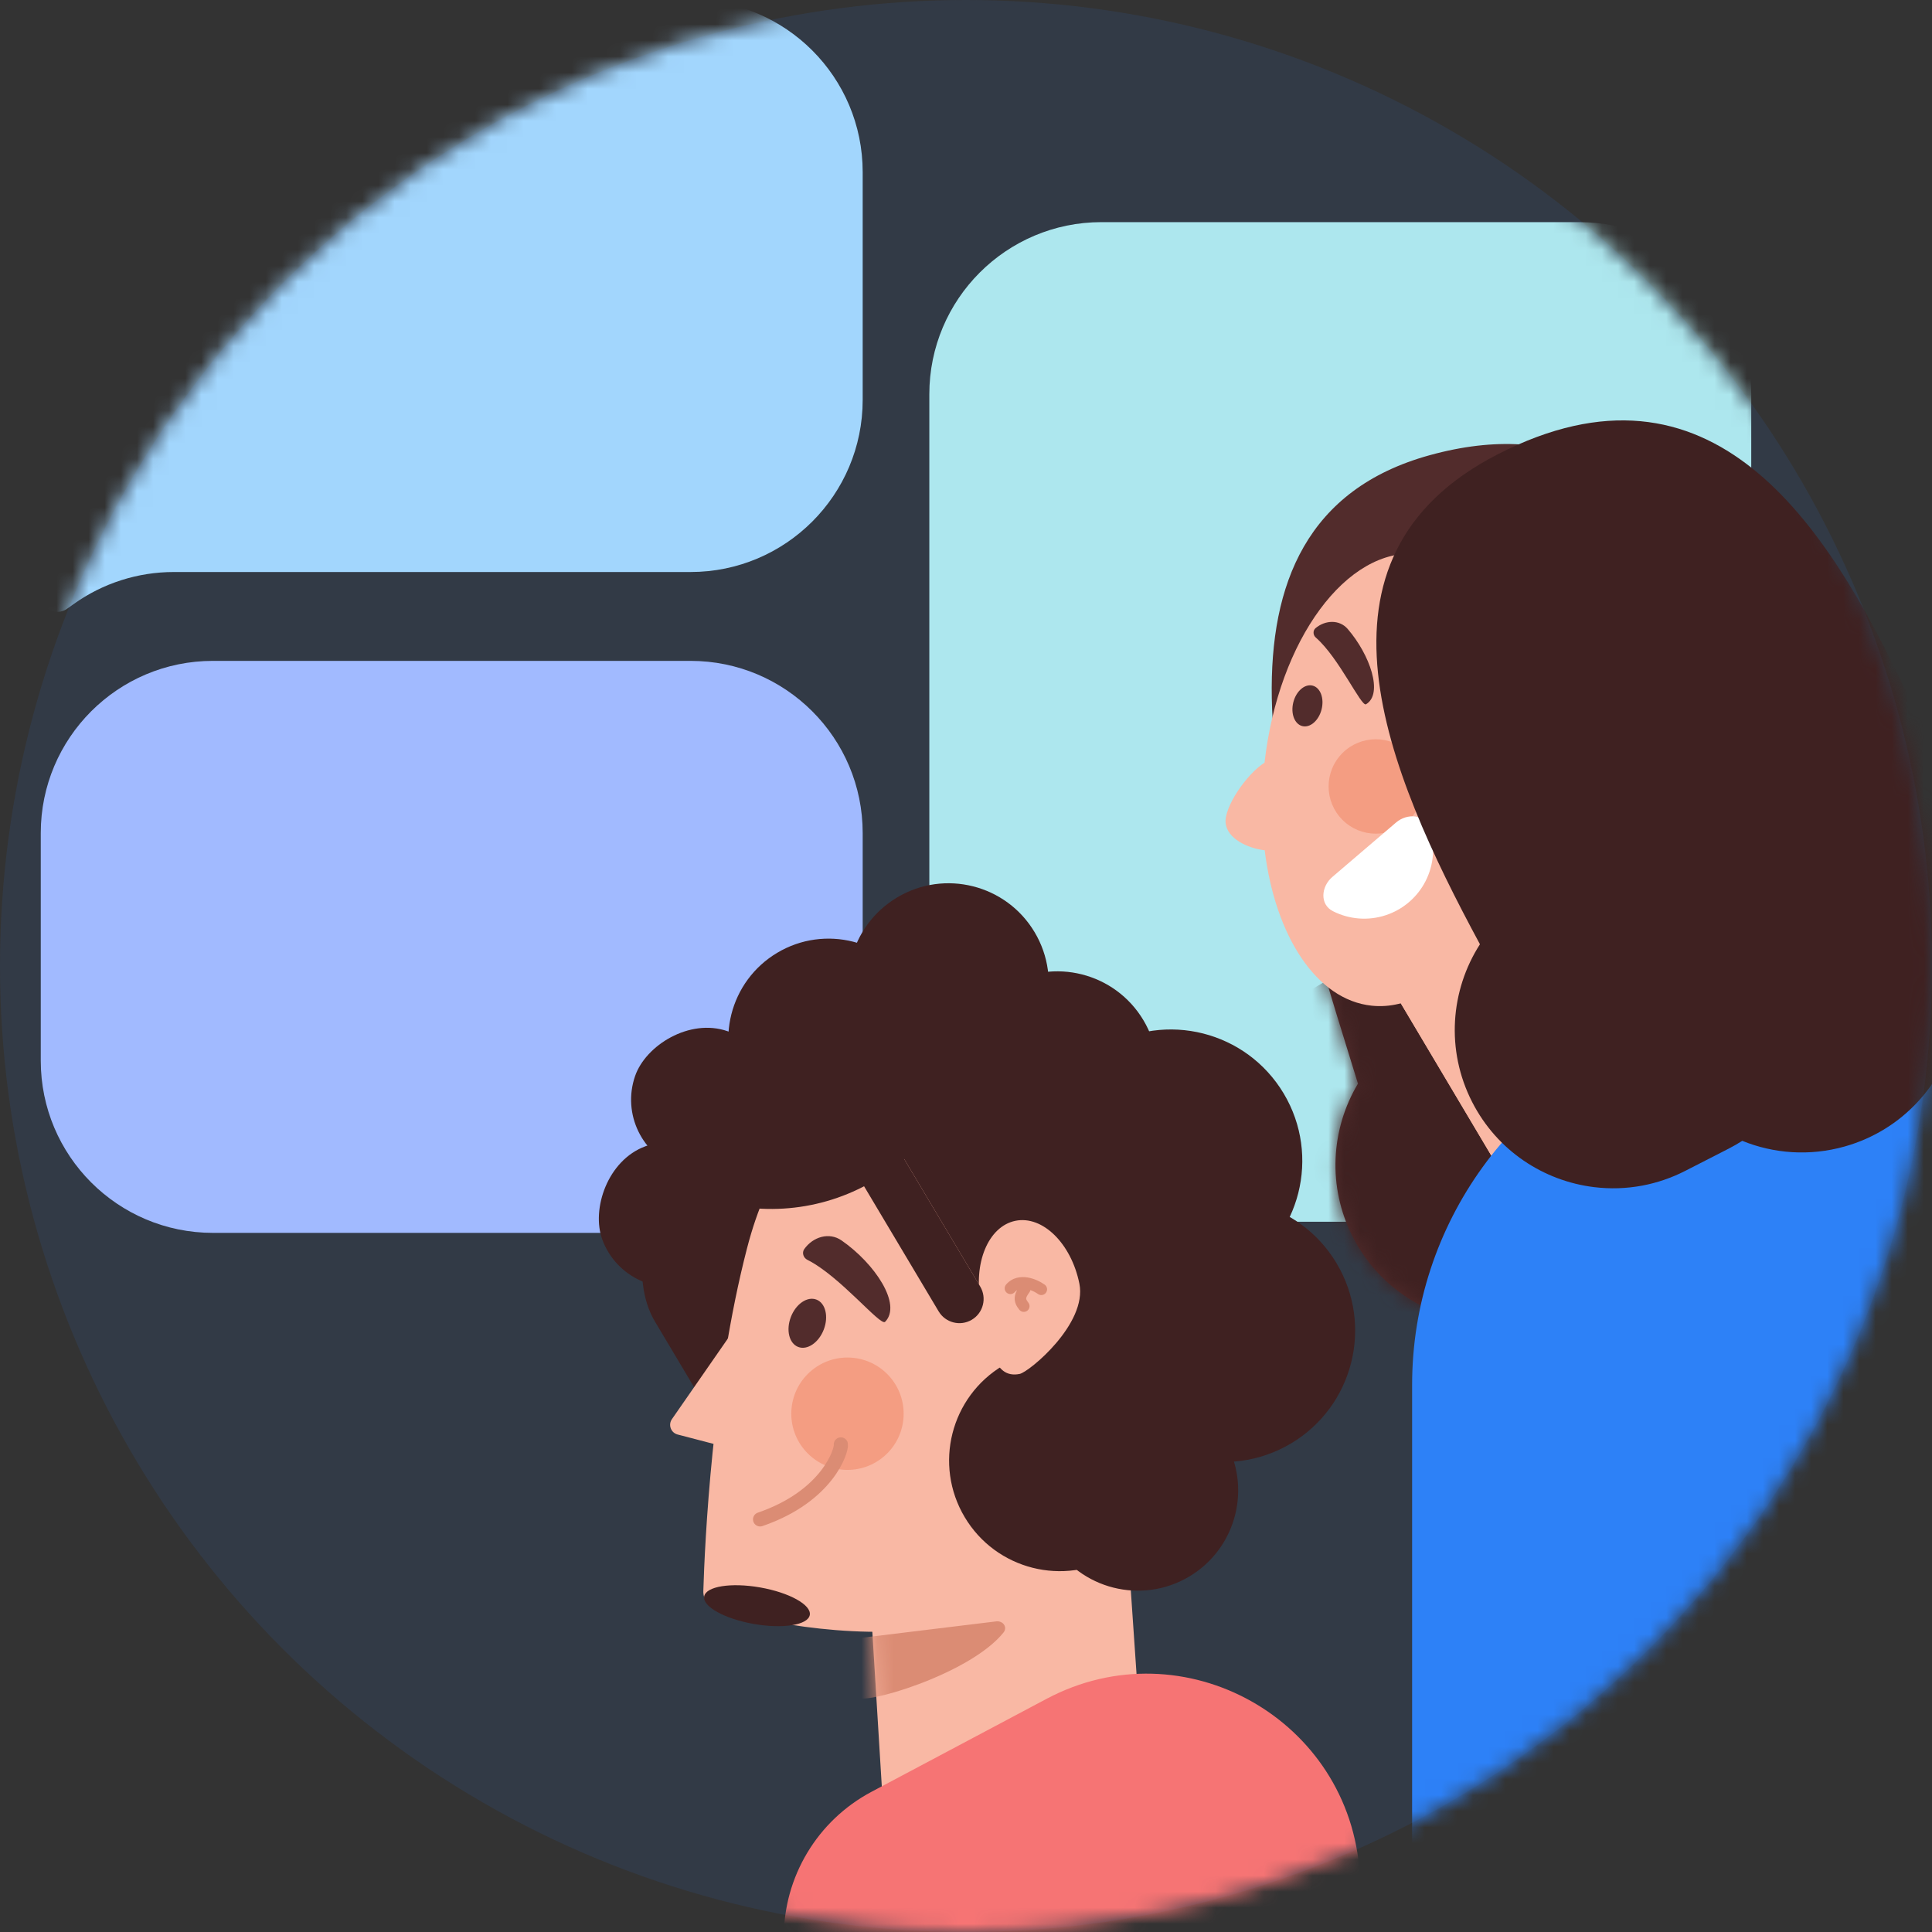 <svg width="120" height="120" viewBox="0 0 120 120" fill="none" xmlns="http://www.w3.org/2000/svg">
<rect x="0" y="0" width="120" height="120" fill="#333333" stroke="none"/>
<g clip-path="url(#clip0_3099_21468)">
<circle opacity="0.1" r="60" transform="matrix(-1 0 0 1 60 60)" fill="#2D81F7"/>
<mask id="mask0_3099_21468" style="mask-type:alpha" maskUnits="userSpaceOnUse" x="0" y="0" width="120" height="120">
<circle r="60" transform="matrix(-1 0 0 1 60 60)" fill="#2D81F7"/>
</mask>
<g mask="url(#mask0_3099_21468)">
<path d="M2.532 10.693C2.532 4.787 7.32 0 13.225 0H42.89C48.795 0 53.583 4.787 53.583 10.693V24.835C53.583 30.741 48.795 35.529 42.89 35.529H10.788C8.56 35.529 6.387 36.225 4.573 37.52L4.169 37.809C3.484 38.298 2.532 37.809 2.532 36.967V35.529V10.693Z" fill="#A2D6FD"/>
<path d="M108.773 24.49C108.773 18.585 103.985 13.797 98.08 13.797H68.415C62.51 13.797 57.722 18.585 57.722 24.49V65.193C57.722 71.099 62.51 75.886 68.415 75.886H100.517C102.746 75.886 104.919 76.582 106.732 77.878L107.136 78.166C107.821 78.656 108.773 78.166 108.773 77.325V75.886V24.49Z" fill="#ADE7EE"/>
<path d="M53.583 51.741C53.583 45.835 48.795 41.048 42.89 41.048H13.225C7.32 41.048 2.532 45.835 2.532 51.741V65.883C2.532 71.789 7.32 76.576 13.225 76.576H45.327C47.556 76.576 49.729 77.273 51.542 78.568L51.947 78.857C52.632 79.346 53.583 78.856 53.583 78.015V76.576V51.741Z" fill="#A1BAFF"/>
<path fill-rule="evenodd" clip-rule="evenodd" d="M83.838 65.665C79.552 51.837 73.554 32.485 88.795 28.275C105.367 23.697 109.659 42.635 112.844 56.685C113.147 58.022 113.439 59.313 113.732 60.536C114.16 62.328 113.328 64.198 111.683 65.026C109.459 66.146 107.172 67.126 104.838 67.962C106.298 72.473 104.314 77.504 99.958 79.734L97.265 81.113C92.43 83.588 86.505 81.675 84.03 76.841C82.427 73.709 82.665 70.12 84.346 67.307C84.18 66.77 84.01 66.222 83.838 65.665Z" fill="#522C2C"/>
<mask id="mask1_3099_21468" style="mask-type:alpha" maskUnits="userSpaceOnUse" x="78" y="27" width="36" height="56">
<path fill-rule="evenodd" clip-rule="evenodd" d="M83.838 65.665C79.552 51.837 73.554 32.485 88.795 28.275C105.367 23.697 109.659 42.635 112.844 56.685C113.147 58.022 113.439 59.313 113.732 60.536C114.16 62.328 113.328 64.198 111.683 65.026C109.459 66.146 107.172 67.126 104.838 67.962C106.298 72.473 104.314 77.504 99.958 79.734L97.265 81.113C92.43 83.588 86.505 81.675 84.03 76.841C82.427 73.709 82.665 70.12 84.346 67.307C84.18 66.77 84.01 66.222 83.838 65.665Z" fill="#3F2121"/>
</mask>
<g mask="url(#mask1_3099_21468)">
<rect width="33.64" height="25.877" transform="matrix(-0.86 0.511 0.511 0.86 97.497 51.935)" fill="#3F2121"/>
</g>
<rect x="84.018" y="57.291" width="15.983" height="27.399" transform="rotate(-30.727 84.018 57.291)" fill="#F9B8A4"/>
<rect x="84.018" y="57.291" width="15.983" height="27.399" transform="rotate(-30.727 84.018 57.291)" fill="#F9B8A4"/>
<mask id="mask2_3099_21468" style="mask-type:alpha" maskUnits="userSpaceOnUse" x="89" y="49" width="15" height="20">
<path d="M98.299 49.835L89.668 56.122L97.138 68.689L103.1 57.913L98.299 49.835Z" fill="#F9B8A4"/>
</mask>
<g mask="url(#mask2_3099_21468)">
<path d="M92.309 64.125C92.153 63.731 91.873 62.09 90.992 61.816L97.322 59.571C97.748 59.42 98.132 59.774 97.896 60.159C96.597 62.283 92.46 64.505 92.309 64.125Z" fill="#DB8C74"/>
</g>
<circle r="2.854" transform="matrix(-0.86 0.511 0.511 0.86 85.042 49.377)" fill="#F49D82"/>
<path fill-rule="evenodd" clip-rule="evenodd" d="M85.206 62.466C89.702 62.932 93.997 57.029 94.8 49.282C95.602 41.535 92.608 34.877 88.112 34.411C83.66 33.95 79.404 39.733 78.543 47.368C77.398 48.107 76.012 50.158 76.127 51.135C76.237 52.08 77.465 52.684 78.552 52.812C79.206 58.131 81.767 62.11 85.206 62.466Z" fill="#F9B8A4"/>
<circle r="2.931" transform="matrix(-0.635 0.773 0.773 0.635 85.454 48.849)" fill="#F49D82"/>
<path d="M86.709 51.09C87.415 50.487 88.517 50.572 88.804 51.455C88.978 51.99 89.044 52.554 89 53.114C88.956 53.675 88.802 54.221 88.547 54.722C88.292 55.223 87.941 55.669 87.513 56.034C87.086 56.399 86.591 56.676 86.056 56.85C85.521 57.024 84.958 57.091 84.397 57.047C83.837 57.003 83.29 56.849 82.789 56.594C81.962 56.172 82.05 55.071 82.756 54.468L84.732 52.779L86.709 51.09Z" fill="white"/>
<path d="M87.709 125.471L87.709 86.016C87.709 76.049 94.109 67.207 103.578 64.093L119.285 58.926L131.175 101.15L87.709 125.471Z" fill="#2D81F7"/>
<path d="M84.847 43.743C85.93 43.094 85.097 40.676 83.706 39.064C83.192 38.47 82.31 38.51 81.71 39.017C81.534 39.167 81.552 39.448 81.727 39.6C83.166 40.849 84.552 43.92 84.847 43.743Z" fill="#522C2C"/>
<ellipse cx="81.208" cy="43.842" rx="1.297" ry="0.905" transform="rotate(-75.727 81.208 43.842)" fill="#522C2C"/>
<path fill-rule="evenodd" clip-rule="evenodd" d="M91.44 68.452C92.987 71.474 95.881 73.354 99.015 73.735C99.999 73.855 101.007 73.827 102.004 73.64C102.912 73.469 103.81 73.167 104.674 72.725L107.368 71.346C107.661 71.196 107.943 71.033 108.215 70.859C110.167 71.652 112.389 71.826 114.575 71.211C118.191 70.192 120.763 67.28 121.517 63.85C121.644 63.791 121.771 63.73 121.897 63.665L123.237 62.979C128.416 60.328 130.466 53.979 127.814 48.8C125.953 45.164 122.271 43.071 118.449 43.062C113.391 32.393 106.322 21.411 93.038 28.211C80.474 34.642 86.111 47.879 91.922 58.65C90.092 61.5 89.785 65.22 91.44 68.452Z" fill="#3F2121"/>
<rect width="31.779" height="28.773" rx="6.758" transform="matrix(-0.859 0.512 0.512 0.859 64.513 59.999)" fill="#3F2121"/>
<rect width="27.485" height="9.018" rx="4.509" transform="matrix(-0.938 0.347 0.347 0.938 61.628 63.229)" fill="#3F2121"/>
<rect width="27.485" height="9.018" rx="4.509" transform="matrix(-0.945 -0.326 -0.326 0.945 66.889 71.536)" fill="#3F2121"/>
<rect width="7.466" height="21.998" rx="3.733" transform="matrix(0.731 -0.682 -0.682 -0.731 70.392 95.862)" fill="#3F2121"/>
<path d="M48.625 78.218L41.734 88.146C41.489 88.5 41.67 88.991 42.087 89.1L48.754 90.841L54.155 100.919L54.87 112.584L71.169 112.393L69.246 84.314L48.625 78.218Z" fill="#F9B8A4"/>
<path d="M48.68 120.383C48.67 116.576 50.768 113.077 54.13 111.292L65.007 105.516C73.53 100.991 83.877 106.795 84.458 116.426C84.915 123.99 78.95 130.397 71.373 130.481L59.058 130.619C53.355 130.683 48.694 126.086 48.68 120.383Z" fill="#F67474"/>
<mask id="mask3_3099_21468" style="mask-type:alpha" maskUnits="userSpaceOnUse" x="54" y="94" width="17" height="23">
<path d="M67.015 94.004L54.155 100.919L55.014 116.624L70.167 99.292L67.015 94.004Z" fill="#F9B8A4"/>
</mask>
<g mask="url(#mask3_3099_21468)">
<path d="M53.306 105.394C53.214 104.817 53.33 102.517 52.225 101.883L61.875 100.707C62.299 100.655 62.597 101.067 62.329 101.4C60.201 104.045 53.398 105.978 53.306 105.394Z" fill="#DB8C74"/>
</g>
<circle r="3.399" transform="matrix(-0.926 0.376 0.376 0.926 53.676 89.392)" fill="#F49D82"/>
<path d="M70.288 88.689C68.201 105.62 48.713 101.106 44.475 99.915C43.981 99.777 43.669 99.326 43.685 98.814C43.774 95.87 44.229 85.905 46.399 77.533C48.977 67.587 54.929 67.513 60.702 69.009C66.474 70.505 72.865 78.743 70.288 88.689Z" fill="#F9B8A4"/>
<circle r="6.871" transform="matrix(-0.859 0.512 0.512 0.859 65.822 90.716)" fill="#3F2121"/>
<ellipse rx="3.33" ry="1.151" transform="matrix(-0.985 -0.173 -0.173 0.985 47.017 99.733)" fill="#3F2121"/>
<circle r="3.49" transform="matrix(-0.743 0.669 0.669 0.743 52.638 87.808)" fill="#F49D82"/>
<path d="M54.975 82.101C56.032 81.031 54.352 78.49 52.269 77.045C51.501 76.512 50.495 76.82 49.954 77.583C49.795 77.808 49.899 78.127 50.146 78.25C52.177 79.263 54.688 82.392 54.975 82.101Z" fill="#522C2C"/>
<ellipse cx="50.144" cy="82.191" rx="1.094" ry="1.576" transform="rotate(21.092 50.144 82.191)" fill="#522C2C"/>
<circle r="6.227" transform="matrix(-0.859 0.512 0.512 0.859 58.913 61.089)" fill="#3F2121"/>
<circle r="6.227" transform="matrix(-0.859 0.512 0.512 0.859 70.678 92.572)" fill="#3F2121"/>
<path d="M63.991 85.127L56.156 71.981C53.35 74.445 49.591 75.526 45.905 74.93L43.499 74.54C43.32 74.511 43.215 74.324 43.284 74.156L44.282 71.727C44.869 70.298 45.928 69.113 47.283 68.37L55.087 64.089C58.359 62.293 62.468 63.492 64.263 66.765L70.062 77.346C71.496 79.961 71.046 83.207 68.954 85.333L68.609 85.683C67.259 87.056 64.977 86.781 63.991 85.127Z" fill="#3F2121"/>
<circle r="8.16" transform="matrix(-0.859 0.512 0.512 0.859 76.01 82.645)" fill="#3F2121"/>
<circle r="6.227" transform="matrix(-0.859 0.512 0.512 0.859 65.673 66.559)" fill="#3F2121"/>
<circle r="6.227" transform="matrix(-0.859 0.512 0.512 0.859 51.464 64.528)" fill="#3F2121"/>
<circle r="8.16" transform="matrix(-0.859 0.512 0.512 0.859 72.727 72.103)" fill="#3F2121"/>
<path d="M60.934 80.966C61.44 83.463 61.648 85.679 63.335 85.337C63.917 85.219 67.548 82.223 67.042 79.727C66.535 77.231 64.757 75.484 63.071 75.826C61.384 76.169 60.427 78.47 60.934 80.966Z" fill="#F9B8A4"/>
<path d="M64.471 80.373C64.632 80.487 64.856 80.45 64.97 80.288C65.084 80.127 65.047 79.904 64.885 79.79C64.65 79.623 64.26 79.418 63.834 79.347C63.4 79.275 62.876 79.338 62.489 79.786C62.36 79.936 62.376 80.162 62.526 80.291C62.675 80.42 62.901 80.404 63.03 80.254C63.074 80.203 63.122 80.162 63.174 80.13C63.096 80.271 63.04 80.42 63.027 80.58C63.002 80.876 63.128 81.126 63.313 81.353C63.438 81.506 63.663 81.529 63.816 81.404C63.969 81.279 63.992 81.054 63.867 80.901C63.742 80.747 63.737 80.676 63.74 80.639C63.745 80.58 63.783 80.477 63.938 80.27C63.97 80.227 63.991 80.179 64.001 80.13C64.188 80.197 64.356 80.291 64.471 80.373Z" fill="#DB8C74"/>
<path d="M55.716 71.242L53.133 72.781L58.3 81.45C58.725 82.163 59.648 82.397 60.361 81.972C61.074 81.547 61.307 80.624 60.883 79.911L55.716 71.242Z" fill="#3F2121"/>
<path d="M52.227 89.716C52.288 90.067 51.436 92.922 47.211 94.371" stroke="#DB8C74" stroke-width="0.881" stroke-linecap="round" stroke-linejoin="round"/>
</g>
</g>
<defs>
<clipPath id="clip0_3099_21468">
<rect width="120" height="120" fill="white"/>
</clipPath>
</defs>
</svg>
